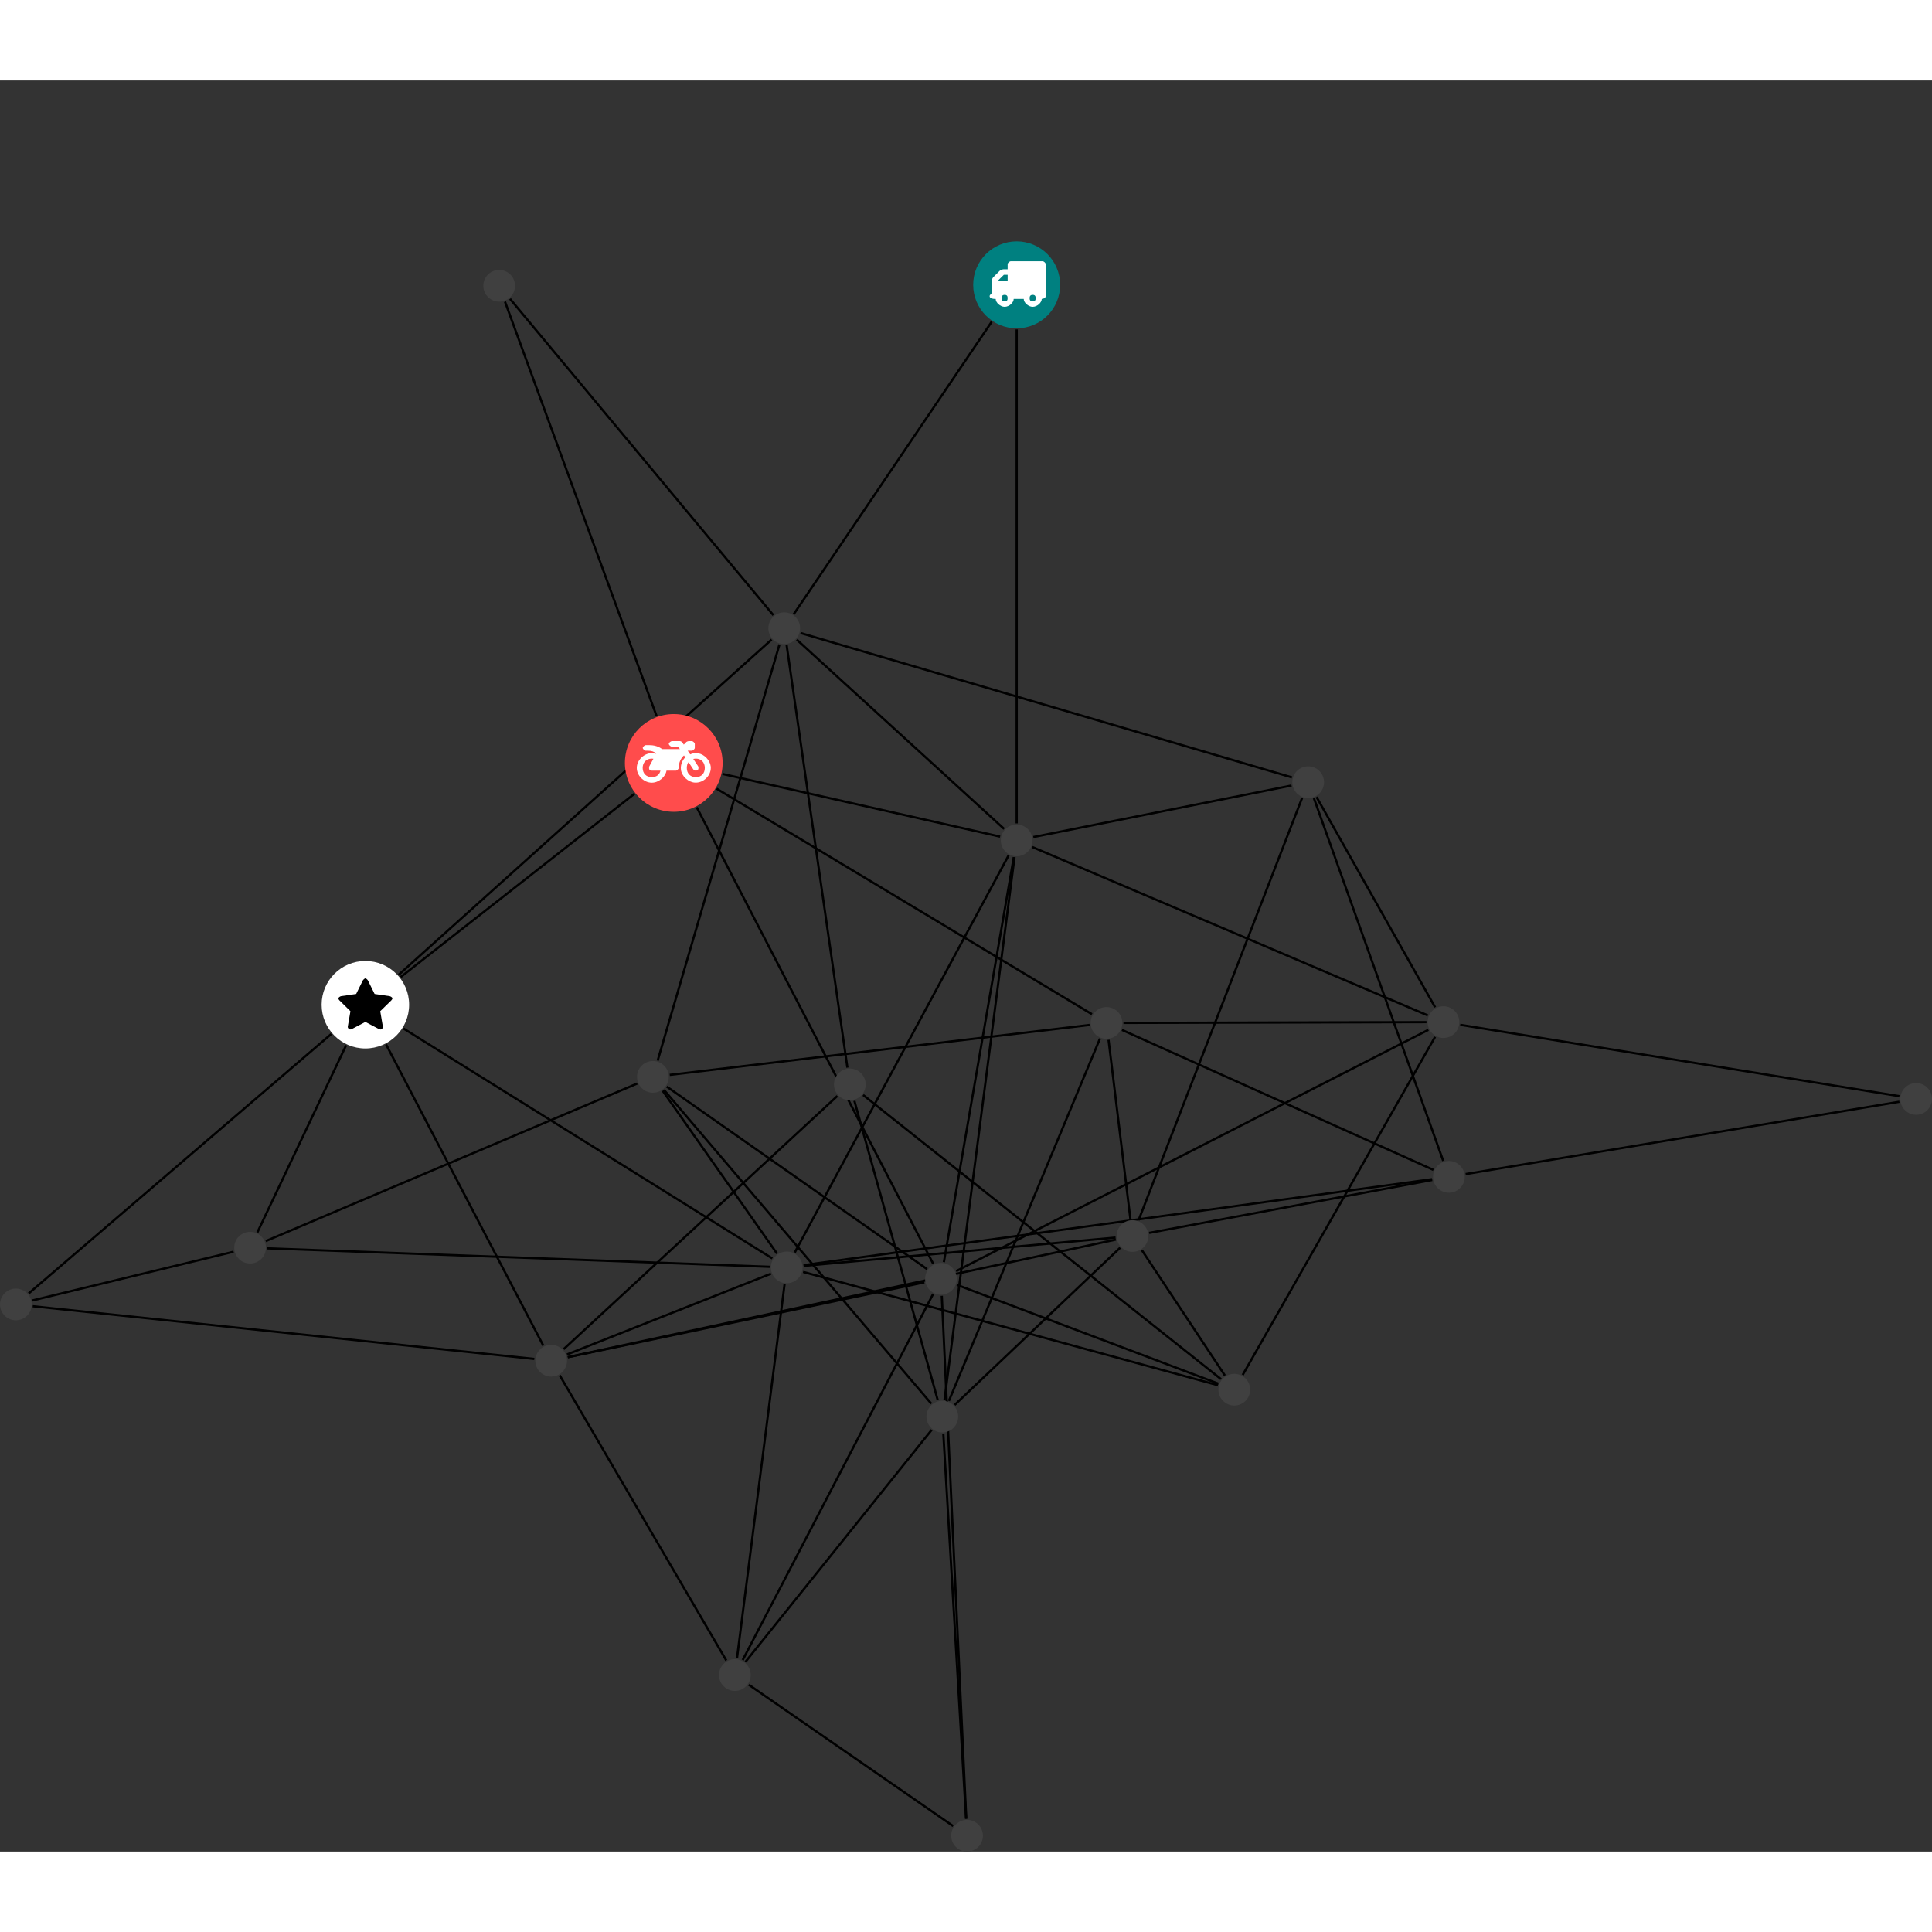 <?xml version="1.0" encoding="UTF-8"?>
<svg xmlns="http://www.w3.org/2000/svg" xmlns:xlink="http://www.w3.org/1999/xlink" width="343.421pt" height="343.421pt" viewBox="0.000 -28.602 343.421 314.819" version="1.1">
<rect x="0.000" y="-28.602" width="343.421" height="314.819" fill="#333333" stroke="none"/>
<defs>
<g>
<symbol overflow="visible" id="glyph0-0">
<path style="stroke:none;" d="M 1.422 -0.75 L 1.422 -7.922 L 3.562 -7.922 L 3.562 -0.891 L 1.422 -0.891 Z M 0.625 0 L 4.531 0 L 4.531 -8.812 L 0.438 -8.812 L 0.438 0 Z M 0.625 0 "/>
</symbol>
<symbol overflow="visible" id="glyph0-1">
<path style="stroke:none;" d="M 3.375 -0.844 C 3.375 -0.453 3.234 -0.266 2.844 -0.266 C 2.469 -0.266 2.297 -0.453 2.297 -0.844 C 2.297 -1.219 2.469 -1.422 2.844 -1.422 C 3.234 -1.422 3.375 -1.219 3.375 -0.844 Z M 1.594 -3.688 L 1.594 -3.859 C 1.594 -3.875 1.578 -3.875 1.594 -3.891 L 2.688 -4.969 C 2.703 -5 2.656 -4.984 2.688 -4.984 L 3.375 -4.984 L 3.375 -3.828 L 1.594 -3.828 Z M 8.359 -0.844 C 8.359 -0.453 8.219 -0.266 7.828 -0.266 C 7.453 -0.266 7.281 -0.453 7.281 -0.844 C 7.281 -1.219 7.453 -1.422 7.828 -1.422 C 8.219 -1.422 8.359 -1.219 8.359 -0.844 Z M 10.141 -6.891 C 10.141 -7.094 9.812 -7.391 9.609 -7.391 L 3.922 -7.391 C 3.719 -7.391 3.375 -7.094 3.375 -6.891 L 3.375 -5.969 L 2.672 -5.969 C 2.469 -5.969 2.078 -5.812 1.938 -5.672 L 0.844 -4.578 C 0.531 -4.266 0.531 -3.734 0.531 -3.328 L 0.531 -1.688 C 0.516 -1.688 0.172 -1.391 0.172 -1.203 C 0.172 -0.781 0.781 -0.703 1.062 -0.703 L 1.25 -0.703 C 1.25 -0.047 2.062 0.703 2.844 0.703 C 3.641 0.703 4.453 -0.047 4.453 -0.703 L 6.234 -0.703 C 6.234 -0.047 7.047 0.703 7.828 0.703 C 8.625 0.703 9.438 -0.047 9.438 -0.703 C 9.547 -0.703 10.141 -0.781 10.141 -1.203 Z M 10.141 -6.891 "/>
</symbol>
<symbol overflow="visible" id="glyph0-2">
<path style="stroke:none;" d="M 12.969 -2.906 C 12.844 -3.984 11.859 -5.016 10.781 -5.219 C 10.234 -5.328 9.703 -5.219 9.328 -5.031 L 8.875 -5.688 L 9.609 -5.688 C 9.812 -5.688 10.141 -5.984 10.141 -6.188 L 10.141 -6.891 C 10.141 -7.094 9.812 -7.391 9.609 -7.391 L 9.047 -7.391 C 8.969 -7.391 8.734 -7.312 8.656 -7.25 L 8.188 -6.766 L 7.891 -7.203 C 7.828 -7.281 7.594 -7.391 7.484 -7.391 L 6.078 -7.391 C 5.906 -7.391 5.547 -7.125 5.516 -6.953 C 5.484 -6.734 5.828 -6.406 6.047 -6.406 L 7.188 -6.406 L 7.484 -5.969 L 4.344 -5.969 C 4.141 -6.125 3.375 -6.672 2.141 -6.672 L 1.422 -6.672 C 1.219 -6.672 0.891 -6.375 0.891 -6.188 C 0.891 -5.984 1.219 -5.688 1.422 -5.688 L 1.781 -5.688 C 2.484 -5.688 2.906 -5.516 3.281 -5.188 L 3.25 -5.141 C 3.078 -5.188 2.797 -5.25 2.5 -5.25 C 1.109 -5.25 -0.172 -4 -0.172 -2.625 C -0.172 -1.25 1.109 0 2.5 0 C 3.75 0 4.953 -1.062 5.109 -2.141 L 6.766 -2.141 C 6.969 -2.141 7.281 -2.438 7.281 -2.625 C 7.281 -3.609 7.688 -4.391 8.219 -4.844 L 8.453 -4.5 C 7.969 -4.062 7.578 -3.203 7.672 -2.359 C 7.781 -1.172 8.969 -0.094 10.141 -0.016 C 11.703 0.094 13.156 -1.344 12.969 -2.906 Z M 2.5 -0.984 C 1.516 -0.984 0.875 -1.641 0.875 -2.625 C 0.875 -3.594 1.516 -4.281 2.5 -4.281 C 2.672 -4.281 2.844 -4.234 2.781 -4.25 L 2.047 -2.891 C 2 -2.781 2 -2.469 2.047 -2.359 C 2.125 -2.25 2.375 -2.141 2.5 -2.141 L 4.031 -2.141 C 3.891 -1.453 3.344 -0.984 2.5 -0.984 Z M 10.328 -0.984 C 9.344 -0.984 8.719 -1.641 8.719 -2.625 C 8.719 -3.109 8.859 -3.469 9.031 -3.641 L 9.906 -2.328 C 9.969 -2.219 10.203 -2.141 10.328 -2.141 C 10.391 -2.141 10.594 -2.188 10.641 -2.234 C 10.812 -2.344 10.844 -2.75 10.734 -2.922 L 9.875 -4.219 C 9.859 -4.219 10.094 -4.281 10.328 -4.281 C 11.297 -4.281 11.922 -3.594 11.922 -2.625 C 11.922 -1.641 11.297 -0.984 10.328 -0.984 Z M 10.328 -0.984 "/>
</symbol>
<symbol overflow="visible" id="glyph0-3">
<path style="stroke:none;" d="M 9.438 -5.078 C 9.438 -5.25 9.078 -5.453 8.938 -5.469 L 6.266 -5.859 L 5.078 -8.266 C 5.031 -8.375 4.75 -8.641 4.625 -8.641 C 4.5 -8.641 4.234 -8.375 4.172 -8.266 L 2.984 -5.859 L 0.312 -5.469 C 0.172 -5.453 -0.172 -5.25 -0.172 -5.078 C -0.172 -4.969 -0.062 -4.781 0.016 -4.719 L 1.969 -2.797 L 1.5 -0.062 C 1.5 -0.016 1.5 0.016 1.5 0.047 C 1.5 0.203 1.75 0.453 1.906 0.453 C 1.984 0.453 2.188 0.406 2.25 0.359 L 4.625 -0.891 L 7 0.359 C 7.062 0.406 7.266 0.453 7.344 0.453 C 7.5 0.453 7.75 0.203 7.75 0.047 C 7.75 0.016 7.75 -0.016 7.734 -0.062 L 7.266 -2.797 L 9.234 -4.719 C 9.297 -4.781 9.438 -4.969 9.438 -5.078 Z M 9.438 -5.078 "/>
</symbol>
</g>
<clipPath id="clip1">
  <path d="M 161 181 L 178 181 L 178 286.219 L 161 286.219 Z M 161 181 "/>
</clipPath>
<clipPath id="clip2">
  <path d="M 162 206 L 178 206 L 178 286.219 L 162 286.219 Z M 162 206 "/>
</clipPath>
<clipPath id="clip3">
  <path d="M 127 250 L 176 250 L 176 286.219 L 127 286.219 Z M 127 250 "/>
</clipPath>
<clipPath id="clip4">
  <path d="M 254 147 L 343.422 147 L 343.422 172 L 254 172 Z M 254 147 "/>
</clipPath>
<clipPath id="clip5">
  <path d="M 253 133 L 343.422 133 L 343.422 158 L 253 158 Z M 253 133 "/>
</clipPath>
<clipPath id="clip6">
  <path d="M 169 280 L 175 280 L 175 286.219 L 169 286.219 Z M 169 280 "/>
</clipPath>
<clipPath id="clip7">
  <path d="M 337 149 L 343.422 149 L 343.422 156 L 337 156 Z M 337 149 "/>
</clipPath>
</defs>
<g id="surface1">
<path style="fill:none;stroke-width:0.399;stroke-linecap:butt;stroke-linejoin:miter;stroke:rgb(0%,0%,0%);stroke-opacity:1;stroke-miterlimit:10;" d="M 0.001 -7.928 L 0.001 -95.733 " transform="matrix(1,0,0,-1,180.718,7.728)"/>
<path style="fill:none;stroke-width:0.399;stroke-linecap:butt;stroke-linejoin:miter;stroke:rgb(0%,0%,0%);stroke-opacity:1;stroke-miterlimit:10;" d="M -4.445 -6.565 L -39.628 -58.538 " transform="matrix(1,0,0,-1,180.718,7.728)"/>
<path style="fill:none;stroke-width:0.399;stroke-linecap:butt;stroke-linejoin:miter;stroke:rgb(0%,0%,0%);stroke-opacity:1;stroke-miterlimit:10;" d="M -79.792 -190.624 L -16.405 -177.311 " transform="matrix(1,0,0,-1,180.718,7.728)"/>
<path style="fill:none;stroke-width:0.399;stroke-linecap:butt;stroke-linejoin:miter;stroke:rgb(0%,0%,0%);stroke-opacity:1;stroke-miterlimit:10;" d="M -84.14 -188.569 L -112.081 -135.034 " transform="matrix(1,0,0,-1,180.718,7.728)"/>
<path style="fill:none;stroke-width:0.399;stroke-linecap:butt;stroke-linejoin:miter;stroke:rgb(0%,0%,0%);stroke-opacity:1;stroke-miterlimit:10;" d="M -79.792 -190.608 L 17.634 -169.709 " transform="matrix(1,0,0,-1,180.718,7.728)"/>
<path style="fill:none;stroke-width:0.399;stroke-linecap:butt;stroke-linejoin:miter;stroke:rgb(0%,0%,0%);stroke-opacity:1;stroke-miterlimit:10;" d="M -79.937 -190.131 L -43.679 -175.772 " transform="matrix(1,0,0,-1,180.718,7.728)"/>
<path style="fill:none;stroke-width:0.399;stroke-linecap:butt;stroke-linejoin:miter;stroke:rgb(0%,0%,0%);stroke-opacity:1;stroke-miterlimit:10;" d="M -80.531 -189.194 L -31.874 -144.182 " transform="matrix(1,0,0,-1,180.718,7.728)"/>
<path style="fill:none;stroke-width:0.399;stroke-linecap:butt;stroke-linejoin:miter;stroke:rgb(0%,0%,0%);stroke-opacity:1;stroke-miterlimit:10;" d="M -85.745 -190.928 L -174.902 -181.557 " transform="matrix(1,0,0,-1,180.718,7.728)"/>
<path style="fill:none;stroke-width:0.399;stroke-linecap:butt;stroke-linejoin:miter;stroke:rgb(0%,0%,0%);stroke-opacity:1;stroke-miterlimit:10;" d="M -81.222 -193.85 L -51.62 -244.514 " transform="matrix(1,0,0,-1,180.718,7.728)"/>
<path style="fill:none;stroke-width:0.399;stroke-linecap:butt;stroke-linejoin:miter;stroke:rgb(0%,0%,0%);stroke-opacity:1;stroke-miterlimit:10;" d="M -2.945 -98.085 L -52.284 -86.944 " transform="matrix(1,0,0,-1,180.718,7.728)"/>
<path style="fill:none;stroke-width:0.399;stroke-linecap:butt;stroke-linejoin:miter;stroke:rgb(0%,0%,0%);stroke-opacity:1;stroke-miterlimit:10;" d="M -0.515 -101.725 L -12.941 -173.717 " transform="matrix(1,0,0,-1,180.718,7.728)"/>
<path style="fill:none;stroke-width:0.399;stroke-linecap:butt;stroke-linejoin:miter;stroke:rgb(0%,0%,0%);stroke-opacity:1;stroke-miterlimit:10;" d="M -2.23 -96.717 L -39.089 -63.069 " transform="matrix(1,0,0,-1,180.718,7.728)"/>
<path style="fill:none;stroke-width:0.399;stroke-linecap:butt;stroke-linejoin:miter;stroke:rgb(0%,0%,0%);stroke-opacity:1;stroke-miterlimit:10;" d="M -1.429 -101.409 L -39.445 -172.002 " transform="matrix(1,0,0,-1,180.718,7.728)"/>
<path style="fill:none;stroke-width:0.399;stroke-linecap:butt;stroke-linejoin:miter;stroke:rgb(0%,0%,0%);stroke-opacity:1;stroke-miterlimit:10;" d="M -0.386 -101.745 L -12.827 -198.186 " transform="matrix(1,0,0,-1,180.718,7.728)"/>
<path style="fill:none;stroke-width:0.399;stroke-linecap:butt;stroke-linejoin:miter;stroke:rgb(0%,0%,0%);stroke-opacity:1;stroke-miterlimit:10;" d="M 2.958 -98.159 L 48.86 -88.999 " transform="matrix(1,0,0,-1,180.718,7.728)"/>
<path style="fill:none;stroke-width:0.399;stroke-linecap:butt;stroke-linejoin:miter;stroke:rgb(0%,0%,0%);stroke-opacity:1;stroke-miterlimit:10;" d="M 2.778 -99.932 L 73.087 -129.87 " transform="matrix(1,0,0,-1,180.718,7.728)"/>
<path style="fill:none;stroke-width:0.399;stroke-linecap:butt;stroke-linejoin:miter;stroke:rgb(0%,0%,0%);stroke-opacity:1;stroke-miterlimit:10;" d="M -56.866 -92.877 L -14.839 -174.01 " transform="matrix(1,0,0,-1,180.718,7.728)"/>
<path style="fill:none;stroke-width:0.399;stroke-linecap:butt;stroke-linejoin:miter;stroke:rgb(0%,0%,0%);stroke-opacity:1;stroke-miterlimit:10;" d="M -67.948 -90.467 L -109.495 -123.042 " transform="matrix(1,0,0,-1,180.718,7.728)"/>
<path style="fill:none;stroke-width:0.399;stroke-linecap:butt;stroke-linejoin:miter;stroke:rgb(0%,0%,0%);stroke-opacity:1;stroke-miterlimit:10;" d="M -53.335 -89.561 L 13.376 -129.647 " transform="matrix(1,0,0,-1,180.718,7.728)"/>
<path style="fill:none;stroke-width:0.399;stroke-linecap:butt;stroke-linejoin:miter;stroke:rgb(0%,0%,0%);stroke-opacity:1;stroke-miterlimit:10;" d="M -64.011 -76.639 L -90.952 -3.002 " transform="matrix(1,0,0,-1,180.718,7.728)"/>
<g clip-path="url(#clip1)" clip-rule="nonzero">
<path style="fill:none;stroke-width:0.399;stroke-linecap:butt;stroke-linejoin:miter;stroke:rgb(0%,0%,0%);stroke-opacity:1;stroke-miterlimit:10;" d="M -8.96 -272.659 L -13.312 -179.706 " transform="matrix(1,0,0,-1,180.718,7.728)"/>
</g>
<g clip-path="url(#clip2)" clip-rule="nonzero">
<path style="fill:none;stroke-width:0.399;stroke-linecap:butt;stroke-linejoin:miter;stroke:rgb(0%,0%,0%);stroke-opacity:1;stroke-miterlimit:10;" d="M -8.995 -272.663 L -13.038 -204.19 " transform="matrix(1,0,0,-1,180.718,7.728)"/>
</g>
<g clip-path="url(#clip3)" clip-rule="nonzero">
<path style="fill:none;stroke-width:0.399;stroke-linecap:butt;stroke-linejoin:miter;stroke:rgb(0%,0%,0%);stroke-opacity:1;stroke-miterlimit:10;" d="M -11.3 -273.956 L -47.616 -248.838 " transform="matrix(1,0,0,-1,180.718,7.728)"/>
</g>
<path style="fill:none;stroke-width:0.399;stroke-linecap:butt;stroke-linejoin:miter;stroke:rgb(0%,0%,0%);stroke-opacity:1;stroke-miterlimit:10;" d="M -10.628 -177.756 L 35.86 -195.327 " transform="matrix(1,0,0,-1,180.718,7.728)"/>
<path style="fill:none;stroke-width:0.399;stroke-linecap:butt;stroke-linejoin:miter;stroke:rgb(0%,0%,0%);stroke-opacity:1;stroke-miterlimit:10;" d="M -14.847 -179.37 L -48.702 -244.444 " transform="matrix(1,0,0,-1,180.718,7.728)"/>
<path style="fill:none;stroke-width:0.399;stroke-linecap:butt;stroke-linejoin:miter;stroke:rgb(0%,0%,0%);stroke-opacity:1;stroke-miterlimit:10;" d="M -15.925 -174.959 L -62.195 -142.522 " transform="matrix(1,0,0,-1,180.718,7.728)"/>
<path style="fill:none;stroke-width:0.399;stroke-linecap:butt;stroke-linejoin:miter;stroke:rgb(0%,0%,0%);stroke-opacity:1;stroke-miterlimit:10;" d="M -10.765 -175.319 L 73.177 -132.424 " transform="matrix(1,0,0,-1,180.718,7.728)"/>
<path style="fill:none;stroke-width:0.399;stroke-linecap:butt;stroke-linejoin:miter;stroke:rgb(0%,0%,0%);stroke-opacity:1;stroke-miterlimit:10;" d="M 37.016 -193.877 L 22.251 -171.592 " transform="matrix(1,0,0,-1,180.718,7.728)"/>
<path style="fill:none;stroke-width:0.399;stroke-linecap:butt;stroke-linejoin:miter;stroke:rgb(0%,0%,0%);stroke-opacity:1;stroke-miterlimit:10;" d="M 35.774 -195.596 L -37.964 -175.456 " transform="matrix(1,0,0,-1,180.718,7.728)"/>
<path style="fill:none;stroke-width:0.399;stroke-linecap:butt;stroke-linejoin:miter;stroke:rgb(0%,0%,0%);stroke-opacity:1;stroke-miterlimit:10;" d="M 36.321 -194.514 L -27.296 -144.006 " transform="matrix(1,0,0,-1,180.718,7.728)"/>
<path style="fill:none;stroke-width:0.399;stroke-linecap:butt;stroke-linejoin:miter;stroke:rgb(0%,0%,0%);stroke-opacity:1;stroke-miterlimit:10;" d="M 40.177 -193.768 L 74.372 -133.674 " transform="matrix(1,0,0,-1,180.718,7.728)"/>
<path style="fill:none;stroke-width:0.399;stroke-linecap:butt;stroke-linejoin:miter;stroke:rgb(0%,0%,0%);stroke-opacity:1;stroke-miterlimit:10;" d="M -109.843 -122.631 L -43.562 -63.053 " transform="matrix(1,0,0,-1,180.718,7.728)"/>
<path style="fill:none;stroke-width:0.399;stroke-linecap:butt;stroke-linejoin:miter;stroke:rgb(0%,0%,0%);stroke-opacity:1;stroke-miterlimit:10;" d="M -109.007 -132.182 L -43.437 -173.061 " transform="matrix(1,0,0,-1,180.718,7.728)"/>
<path style="fill:none;stroke-width:0.399;stroke-linecap:butt;stroke-linejoin:miter;stroke:rgb(0%,0%,0%);stroke-opacity:1;stroke-miterlimit:10;" d="M -119.191 -135.167 L -134.968 -168.428 " transform="matrix(1,0,0,-1,180.718,7.728)"/>
<path style="fill:none;stroke-width:0.399;stroke-linecap:butt;stroke-linejoin:miter;stroke:rgb(0%,0%,0%);stroke-opacity:1;stroke-miterlimit:10;" d="M -121.827 -133.155 L -175.613 -179.276 " transform="matrix(1,0,0,-1,180.718,7.728)"/>
<path style="fill:none;stroke-width:0.399;stroke-linecap:butt;stroke-linejoin:miter;stroke:rgb(0%,0%,0%);stroke-opacity:1;stroke-miterlimit:10;" d="M -40.89 -64.022 L -30.089 -139.143 " transform="matrix(1,0,0,-1,180.718,7.728)"/>
<path style="fill:none;stroke-width:0.399;stroke-linecap:butt;stroke-linejoin:miter;stroke:rgb(0%,0%,0%);stroke-opacity:1;stroke-miterlimit:10;" d="M -43.249 -58.717 L -90.058 -2.491 " transform="matrix(1,0,0,-1,180.718,7.728)"/>
<path style="fill:none;stroke-width:0.399;stroke-linecap:butt;stroke-linejoin:miter;stroke:rgb(0%,0%,0%);stroke-opacity:1;stroke-miterlimit:10;" d="M -38.425 -61.889 L 48.927 -87.557 " transform="matrix(1,0,0,-1,180.718,7.728)"/>
<path style="fill:none;stroke-width:0.399;stroke-linecap:butt;stroke-linejoin:miter;stroke:rgb(0%,0%,0%);stroke-opacity:1;stroke-miterlimit:10;" d="M -42.167 -63.932 L -63.816 -137.893 " transform="matrix(1,0,0,-1,180.718,7.728)"/>
<path style="fill:none;stroke-width:0.399;stroke-linecap:butt;stroke-linejoin:miter;stroke:rgb(0%,0%,0%);stroke-opacity:1;stroke-miterlimit:10;" d="M 17.579 -169.35 L -37.87 -174.385 " transform="matrix(1,0,0,-1,180.718,7.728)"/>
<path style="fill:none;stroke-width:0.399;stroke-linecap:butt;stroke-linejoin:miter;stroke:rgb(0%,0%,0%);stroke-opacity:1;stroke-miterlimit:10;" d="M 23.548 -168.522 L 73.864 -159.116 " transform="matrix(1,0,0,-1,180.718,7.728)"/>
<path style="fill:none;stroke-width:0.399;stroke-linecap:butt;stroke-linejoin:miter;stroke:rgb(0%,0%,0%);stroke-opacity:1;stroke-miterlimit:10;" d="M 18.395 -171.155 L -11.027 -199.1 " transform="matrix(1,0,0,-1,180.718,7.728)"/>
<path style="fill:none;stroke-width:0.399;stroke-linecap:butt;stroke-linejoin:miter;stroke:rgb(0%,0%,0%);stroke-opacity:1;stroke-miterlimit:10;" d="M 20.216 -166.081 L 16.329 -134.198 " transform="matrix(1,0,0,-1,180.718,7.728)"/>
<path style="fill:none;stroke-width:0.399;stroke-linecap:butt;stroke-linejoin:miter;stroke:rgb(0%,0%,0%);stroke-opacity:1;stroke-miterlimit:10;" d="M 21.673 -166.26 L 50.731 -91.225 " transform="matrix(1,0,0,-1,180.718,7.728)"/>
<path style="fill:none;stroke-width:0.399;stroke-linecap:butt;stroke-linejoin:miter;stroke:rgb(0%,0%,0%);stroke-opacity:1;stroke-miterlimit:10;" d="M -43.89 -174.549 L -133.249 -171.264 " transform="matrix(1,0,0,-1,180.718,7.728)"/>
<path style="fill:none;stroke-width:0.399;stroke-linecap:butt;stroke-linejoin:miter;stroke:rgb(0%,0%,0%);stroke-opacity:1;stroke-miterlimit:10;" d="M -37.886 -174.252 L 73.841 -158.971 " transform="matrix(1,0,0,-1,180.718,7.728)"/>
<path style="fill:none;stroke-width:0.399;stroke-linecap:butt;stroke-linejoin:miter;stroke:rgb(0%,0%,0%);stroke-opacity:1;stroke-miterlimit:10;" d="M -41.257 -177.655 L -49.714 -244.127 " transform="matrix(1,0,0,-1,180.718,7.728)"/>
<path style="fill:none;stroke-width:0.399;stroke-linecap:butt;stroke-linejoin:miter;stroke:rgb(0%,0%,0%);stroke-opacity:1;stroke-miterlimit:10;" d="M -42.609 -172.19 L -62.929 -143.256 " transform="matrix(1,0,0,-1,180.718,7.728)"/>
<g clip-path="url(#clip4)" clip-rule="nonzero">
<path style="fill:none;stroke-width:0.399;stroke-linecap:butt;stroke-linejoin:miter;stroke:rgb(0%,0%,0%);stroke-opacity:1;stroke-miterlimit:10;" d="M 156.911 -145.206 L 79.805 -158.065 " transform="matrix(1,0,0,-1,180.718,7.728)"/>
</g>
<g clip-path="url(#clip5)" clip-rule="nonzero">
<path style="fill:none;stroke-width:0.399;stroke-linecap:butt;stroke-linejoin:miter;stroke:rgb(0%,0%,0%);stroke-opacity:1;stroke-miterlimit:10;" d="M 156.907 -144.221 L 78.841 -131.534 " transform="matrix(1,0,0,-1,180.718,7.728)"/>
</g>
<path style="fill:none;stroke-width:0.399;stroke-linecap:butt;stroke-linejoin:miter;stroke:rgb(0%,0%,0%);stroke-opacity:1;stroke-miterlimit:10;" d="M -139.195 -171.866 L -174.968 -180.53 " transform="matrix(1,0,0,-1,180.718,7.728)"/>
<path style="fill:none;stroke-width:0.399;stroke-linecap:butt;stroke-linejoin:miter;stroke:rgb(0%,0%,0%);stroke-opacity:1;stroke-miterlimit:10;" d="M -133.484 -169.975 L -67.445 -141.967 " transform="matrix(1,0,0,-1,180.718,7.728)"/>
<path style="fill:none;stroke-width:0.399;stroke-linecap:butt;stroke-linejoin:miter;stroke:rgb(0%,0%,0%);stroke-opacity:1;stroke-miterlimit:10;" d="M 74.075 -157.323 L 18.716 -132.44 " transform="matrix(1,0,0,-1,180.718,7.728)"/>
<path style="fill:none;stroke-width:0.399;stroke-linecap:butt;stroke-linejoin:miter;stroke:rgb(0%,0%,0%);stroke-opacity:1;stroke-miterlimit:10;" d="M 75.817 -155.717 L 52.833 -91.252 " transform="matrix(1,0,0,-1,180.718,7.728)"/>
<path style="fill:none;stroke-width:0.399;stroke-linecap:butt;stroke-linejoin:miter;stroke:rgb(0%,0%,0%);stroke-opacity:1;stroke-miterlimit:10;" d="M -14.023 -198.272 L -28.847 -145.038 " transform="matrix(1,0,0,-1,180.718,7.728)"/>
<path style="fill:none;stroke-width:0.399;stroke-linecap:butt;stroke-linejoin:miter;stroke:rgb(0%,0%,0%);stroke-opacity:1;stroke-miterlimit:10;" d="M -12.054 -198.393 L 14.802 -133.987 " transform="matrix(1,0,0,-1,180.718,7.728)"/>
<path style="fill:none;stroke-width:0.399;stroke-linecap:butt;stroke-linejoin:miter;stroke:rgb(0%,0%,0%);stroke-opacity:1;stroke-miterlimit:10;" d="M -15.105 -203.53 L -48.206 -244.768 " transform="matrix(1,0,0,-1,180.718,7.728)"/>
<path style="fill:none;stroke-width:0.399;stroke-linecap:butt;stroke-linejoin:miter;stroke:rgb(0%,0%,0%);stroke-opacity:1;stroke-miterlimit:10;" d="M -15.171 -198.881 L -62.706 -143.084 " transform="matrix(1,0,0,-1,180.718,7.728)"/>
<path style="fill:none;stroke-width:0.399;stroke-linecap:butt;stroke-linejoin:miter;stroke:rgb(0%,0%,0%);stroke-opacity:1;stroke-miterlimit:10;" d="M 12.97 -131.557 L -61.667 -140.432 " transform="matrix(1,0,0,-1,180.718,7.728)"/>
<path style="fill:none;stroke-width:0.399;stroke-linecap:butt;stroke-linejoin:miter;stroke:rgb(0%,0%,0%);stroke-opacity:1;stroke-miterlimit:10;" d="M 18.981 -131.194 L 72.844 -131.057 " transform="matrix(1,0,0,-1,180.718,7.728)"/>
<path style="fill:none;stroke-width:0.399;stroke-linecap:butt;stroke-linejoin:miter;stroke:rgb(0%,0%,0%);stroke-opacity:1;stroke-miterlimit:10;" d="M 53.302 -91.038 L 74.38 -128.42 " transform="matrix(1,0,0,-1,180.718,7.728)"/>
<path style=" stroke:none;fill-rule:nonzero;fill:rgb(0%,50%,50%);fill-opacity:1;" d="M 188.445 7.727 C 188.445 3.461 184.988 0 180.719 0 C 176.449 0 172.988 3.461 172.988 7.727 C 172.988 11.996 176.449 15.457 180.719 15.457 C 184.988 15.457 188.445 11.996 188.445 7.727 Z M 188.445 7.727 "/>
<g style="fill:rgb(100%,100%,100%);fill-opacity:1;">
  <use xlink:href="#glyph0-1" x="175.736" y="10.931"/>
</g>
<path style=" stroke:none;fill-rule:nonzero;fill:rgb(25%,25%,25%);fill-opacity:1;" d="M 100.793 198.969 C 100.793 197.414 99.531 196.152 97.977 196.152 C 96.418 196.152 95.156 197.414 95.156 198.969 C 95.156 200.523 96.418 201.785 97.977 201.785 C 99.531 201.785 100.793 200.523 100.793 198.969 Z M 100.793 198.969 "/>
<path style=" stroke:none;fill-rule:nonzero;fill:rgb(25%,25%,25%);fill-opacity:1;" d="M 183.535 106.477 C 183.535 104.922 182.273 103.66 180.719 103.66 C 179.16 103.66 177.898 104.922 177.898 106.477 C 177.898 108.035 179.16 109.297 180.719 109.297 C 182.273 109.297 183.535 108.035 183.535 106.477 Z M 183.535 106.477 "/>
<path style=" stroke:none;fill-rule:nonzero;fill:rgb(100%,29.999%,29.999%);fill-opacity:1;" d="M 128.449 92.711 C 128.449 87.914 124.562 84.023 119.766 84.023 C 114.965 84.023 111.078 87.914 111.078 92.711 C 111.078 97.508 114.965 101.398 119.766 101.398 C 124.562 101.398 128.449 97.508 128.449 92.711 Z M 128.449 92.711 "/>
<g style="fill:rgb(100%,100%,100%);fill-opacity:1;">
  <use xlink:href="#glyph0-2" x="113.363" y="96.224"/>
</g>
<g clip-path="url(#clip6)" clip-rule="nonzero">
<path style=" stroke:none;fill-rule:nonzero;fill:rgb(25%,25%,25%);fill-opacity:1;" d="M 174.719 283.398 C 174.719 281.844 173.457 280.582 171.898 280.582 C 170.344 280.582 169.082 281.844 169.082 283.398 C 169.082 284.957 170.344 286.219 171.898 286.219 C 173.457 286.219 174.719 284.957 174.719 283.398 Z M 174.719 283.398 "/>
</g>
<path style=" stroke:none;fill-rule:nonzero;fill:rgb(25%,25%,25%);fill-opacity:1;" d="M 170.082 184.418 C 170.082 182.859 168.82 181.598 167.266 181.598 C 165.707 181.598 164.445 182.859 164.445 184.418 C 164.445 185.973 165.707 187.234 167.266 187.234 C 168.82 187.234 170.082 185.973 170.082 184.418 Z M 170.082 184.418 "/>
<path style=" stroke:none;fill-rule:nonzero;fill:rgb(25%,25%,25%);fill-opacity:1;" d="M 222.219 204.117 C 222.219 202.562 220.957 201.301 219.402 201.301 C 217.844 201.301 216.582 202.562 216.582 204.117 C 216.582 205.676 217.844 206.938 219.402 206.938 C 220.957 206.938 222.219 205.676 222.219 204.117 Z M 222.219 204.117 "/>
<path style=" stroke:none;fill-rule:nonzero;fill:rgb(100%,100%,100%);fill-opacity:1;" d="M 72.723 135.688 C 72.723 131.395 69.242 127.914 64.945 127.914 C 60.652 127.914 57.172 131.395 57.172 135.688 C 57.172 139.98 60.652 143.465 64.945 143.465 C 69.242 143.465 72.723 139.98 72.723 135.688 Z M 72.723 135.688 "/>
<g style="fill:rgb(0%,0%,0%);fill-opacity:1;">
  <use xlink:href="#glyph0-3" x="60.323" y="139.638"/>
</g>
<path style=" stroke:none;fill-rule:nonzero;fill:rgb(25%,25%,25%);fill-opacity:1;" d="M 142.219 68.766 C 142.219 67.207 140.957 65.945 139.398 65.945 C 137.844 65.945 136.582 67.207 136.582 68.766 C 136.582 70.32 137.844 71.582 139.398 71.582 C 140.957 71.582 142.219 70.32 142.219 68.766 Z M 142.219 68.766 "/>
<path style=" stroke:none;fill-rule:nonzero;fill:rgb(25%,25%,25%);fill-opacity:1;" d="M 204.117 176.801 C 204.117 175.246 202.855 173.984 201.301 173.984 C 199.742 173.984 198.48 175.246 198.48 176.801 C 198.48 178.359 199.742 179.621 201.301 179.621 C 202.855 179.621 204.117 178.359 204.117 176.801 Z M 204.117 176.801 "/>
<path style=" stroke:none;fill-rule:nonzero;fill:rgb(25%,25%,25%);fill-opacity:1;" d="M 142.66 182.387 C 142.66 180.828 141.398 179.566 139.844 179.566 C 138.289 179.566 137.027 180.828 137.027 182.387 C 137.027 183.941 138.289 185.203 139.844 185.203 C 141.398 185.203 142.66 183.941 142.66 182.387 Z M 142.66 182.387 "/>
<g clip-path="url(#clip7)" clip-rule="nonzero">
<path style=" stroke:none;fill-rule:nonzero;fill:rgb(25%,25%,25%);fill-opacity:1;" d="M 343.422 152.434 C 343.422 150.879 342.16 149.617 340.602 149.617 C 339.047 149.617 337.785 150.879 337.785 152.434 C 337.785 153.992 339.047 155.254 340.602 155.254 C 342.16 155.254 343.422 153.992 343.422 152.434 Z M 343.422 152.434 "/>
</g>
<path style=" stroke:none;fill-rule:nonzero;fill:rgb(25%,25%,25%);fill-opacity:1;" d="M 47.273 178.879 C 47.273 177.324 46.012 176.062 44.457 176.062 C 42.898 176.062 41.637 177.324 41.637 178.879 C 41.637 180.434 42.898 181.695 44.457 181.695 C 46.012 181.695 47.273 180.434 47.273 178.879 Z M 47.273 178.879 "/>
<path style=" stroke:none;fill-rule:nonzero;fill:rgb(25%,25%,25%);fill-opacity:1;" d="M 260.363 166.285 C 260.363 164.73 259.102 163.469 257.547 163.469 C 255.988 163.469 254.727 164.73 254.727 166.285 C 254.727 167.844 255.988 169.105 257.547 169.105 C 259.102 169.105 260.363 167.844 260.363 166.285 Z M 260.363 166.285 "/>
<path style=" stroke:none;fill-rule:nonzero;fill:rgb(25%,25%,25%);fill-opacity:1;" d="M 170.32 208.902 C 170.32 207.348 169.059 206.086 167.504 206.086 C 165.945 206.086 164.684 207.348 164.684 208.902 C 164.684 210.461 165.945 211.723 167.504 211.723 C 169.059 211.723 170.32 210.461 170.32 208.902 Z M 170.32 208.902 "/>
<path style=" stroke:none;fill-rule:nonzero;fill:rgb(25%,25%,25%);fill-opacity:1;" d="M 153.879 149.859 C 153.879 148.301 152.617 147.039 151.059 147.039 C 149.504 147.039 148.242 148.301 148.242 149.859 C 148.242 151.414 149.504 152.676 151.059 152.676 C 152.617 152.676 153.879 151.414 153.879 149.859 Z M 153.879 149.859 "/>
<path style=" stroke:none;fill-rule:nonzero;fill:rgb(25%,25%,25%);fill-opacity:1;" d="M 199.5 138.93 C 199.5 137.371 198.238 136.109 196.684 136.109 C 195.125 136.109 193.863 137.371 193.863 138.93 C 193.863 140.484 195.125 141.746 196.684 141.746 C 198.238 141.746 199.5 140.484 199.5 138.93 Z M 199.5 138.93 "/>
<path style=" stroke:none;fill-rule:nonzero;fill:rgb(25%,25%,25%);fill-opacity:1;" d="M 5.637 188.969 C 5.637 187.41 4.375 186.148 2.816 186.148 C 1.262 186.148 0 187.41 0 188.969 C 0 190.523 1.262 191.785 2.816 191.785 C 4.375 191.785 5.637 190.523 5.637 188.969 Z M 5.637 188.969 "/>
<path style=" stroke:none;fill-rule:nonzero;fill:rgb(25%,25%,25%);fill-opacity:1;" d="M 133.441 254.844 C 133.441 253.289 132.18 252.027 130.621 252.027 C 129.066 252.027 127.805 253.289 127.805 254.844 C 127.805 256.402 129.066 257.664 130.621 257.664 C 132.18 257.664 133.441 256.402 133.441 254.844 Z M 133.441 254.844 "/>
<path style=" stroke:none;fill-rule:nonzero;fill:rgb(25%,25%,25%);fill-opacity:1;" d="M 91.547 7.898 C 91.547 6.34 90.285 5.078 88.73 5.078 C 87.172 5.078 85.91 6.34 85.91 7.898 C 85.91 9.453 87.172 10.715 88.73 10.715 C 90.285 10.715 91.547 9.453 91.547 7.898 Z M 91.547 7.898 "/>
<path style=" stroke:none;fill-rule:nonzero;fill:rgb(25%,25%,25%);fill-opacity:1;" d="M 235.355 96.137 C 235.355 94.578 234.094 93.316 232.539 93.316 C 230.98 93.316 229.719 94.578 229.719 96.137 C 229.719 97.691 230.98 98.953 232.539 98.953 C 234.094 98.953 235.355 97.691 235.355 96.137 Z M 235.355 96.137 "/>
<path style=" stroke:none;fill-rule:nonzero;fill:rgb(25%,25%,25%);fill-opacity:1;" d="M 118.871 148.516 C 118.871 146.957 117.609 145.695 116.055 145.695 C 114.496 145.695 113.234 146.957 113.234 148.516 C 113.234 150.07 114.496 151.332 116.055 151.332 C 117.609 151.332 118.871 150.07 118.871 148.516 Z M 118.871 148.516 "/>
<path style=" stroke:none;fill-rule:nonzero;fill:rgb(25%,25%,25%);fill-opacity:1;" d="M 259.398 138.777 C 259.398 137.223 258.137 135.961 256.578 135.961 C 255.023 135.961 253.762 137.223 253.762 138.777 C 253.762 140.336 255.023 141.598 256.578 141.598 C 258.137 141.598 259.398 140.336 259.398 138.777 Z M 259.398 138.777 "/>
</g>
</svg>
